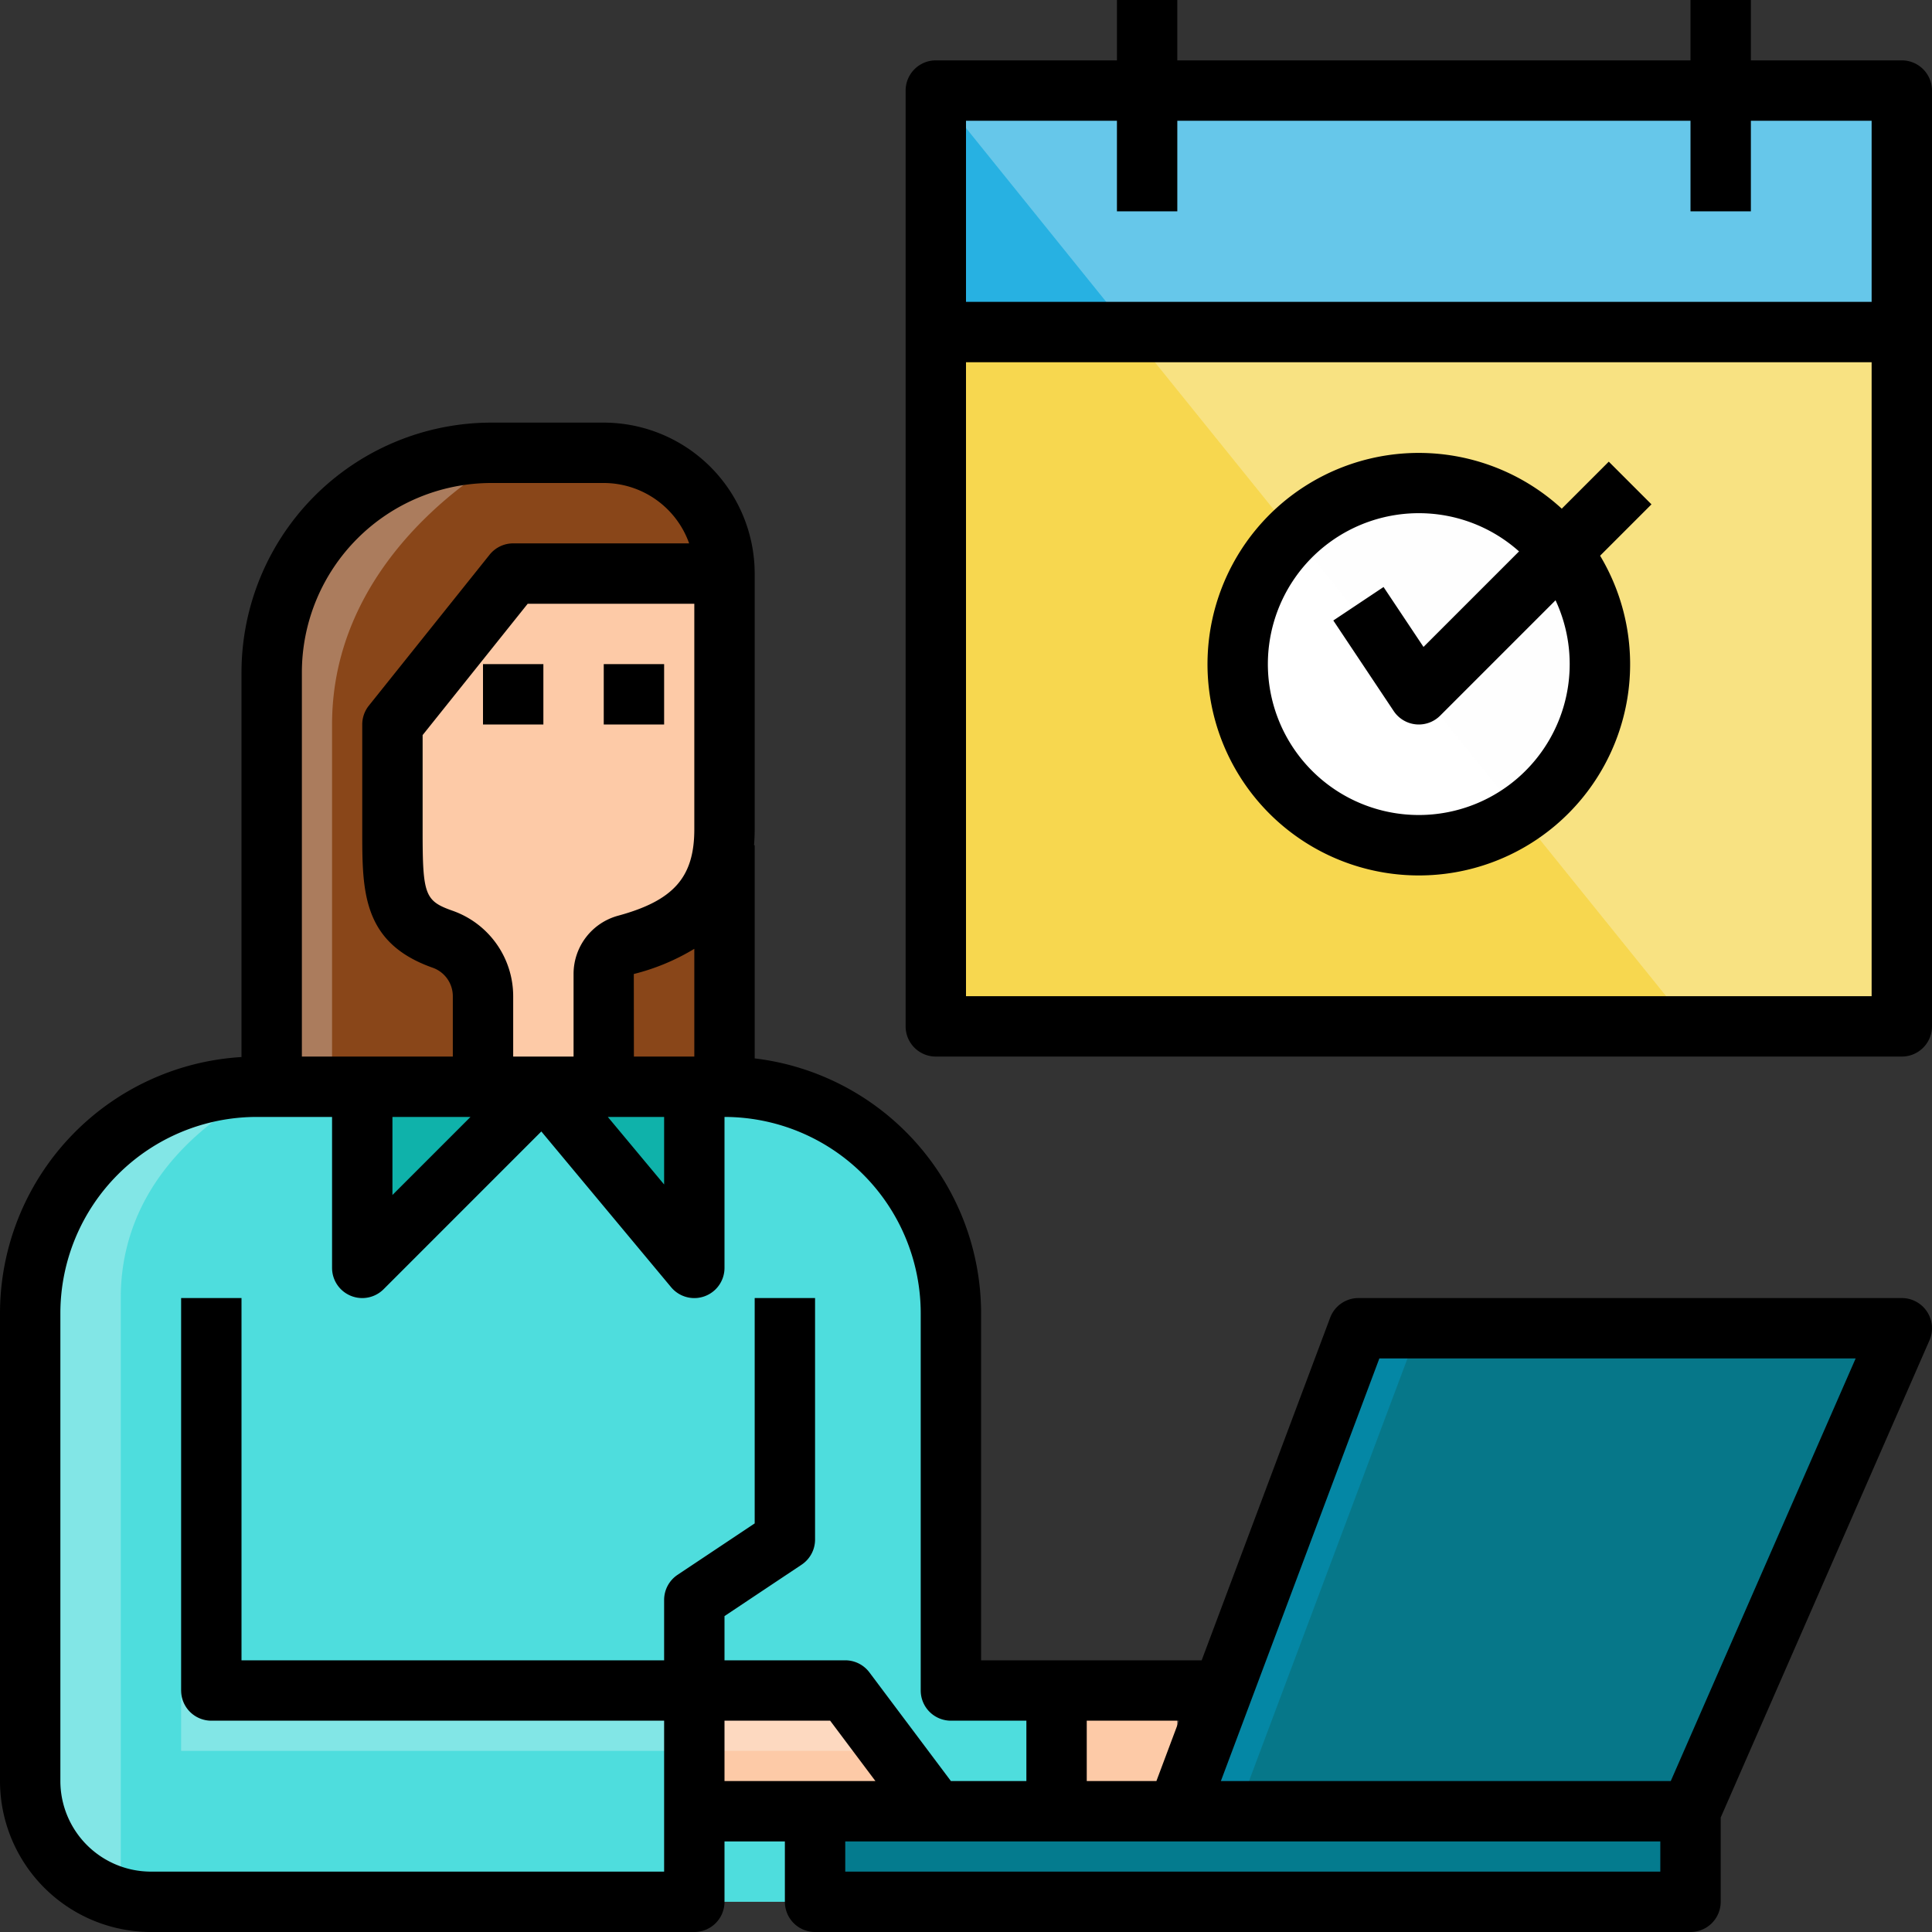 <svg id="Layer_3" height="512" viewBox="0 0 512 512" width="512" xmlns="http://www.w3.org/2000/svg" data-name="Layer 3"><rect x="0" y="0" width="512" height="512" fill="#333333" stroke="none"/><path d="m256 448v-100c0-33.137-30.863-60-64-60h-124a60 60 0 0 0 -60 60v124a32 32 0 0 0 32 32h240v-56z" fill="#4edddd"/><path d="m280 448h32v56h-32z" fill="#fdcaa7"/><path d="m504 352h-144l-48 128h136z" fill="#0487a5"/><path d="m216 480h232v24h-232z" fill="#047b8e"/><path d="m184 448h40l24 32h-64z" fill="#fdcaa7"/><path d="m96 288v48l48-48 40 48v-48z" fill="#0fb2aa"/><path d="m192 288v-136a32 32 0 0 0 -32-32h-29.822a58.178 58.178 0 0 0 -58.178 58.178v109.822z" fill="#894619"/><path d="m192 152v67.773c0 17.966-9.671 26.16-26.131 30.627a7.979 7.979 0 0 0 -5.869 7.708v29.892h-32v-24a16 16 0 0 0 -10.675-15.083c-13.477-4.75-13.325-13-13.325-29.143v-27.774l32-40z" fill="#fdcaa7"/><path d="m248 480h-64v-32h40z" fill="#fdcaa7"/><path d="m236 464h-188v-16h176z" fill="#fafbfc" opacity=".3"/><path d="m248 24h256v64h-256z" fill="#27b1e2"/><path d="m248 88h256v184h-256z" fill="#f7d74f"/><circle cx="376" cy="176" fill="#fff" r="48"/><path d="m248 24 200 248h56v-248z" fill="#fafbfc" opacity=".3"/><path d="m376 352-48 128h120l56-128z" fill="#067789"/><path d="m8 348v124a32.013 32.013 0 0 0 24 30.992v-158.992c0-40 40-56 40-56h-4a60 60 0 0 0 -60 60z" fill="#fafbfc" opacity=".3"/><path d="m136 120h-5.822a58.178 58.178 0 0 0 -58.178 58.178v109.822h16v-96c0-48 48-72 48-72z" fill="#fafbfc" opacity=".3"/><path d="m40 512h144a8 8 0 0 0 8-8v-16h16v16a8 8 0 0 0 8 8h232a8 8 0 0 0 8-8v-22.326l55.329-126.467a8 8 0 0 0 -7.329-11.207h-144a8 8 0 0 0 -7.49 5.191l-34.053 90.809h-58.457v-92a68.088 68.088 0 0 0 -60-67.513v-56.487h-.172c.108-1.357.172-2.759.172-4.227v-67.773a40.046 40.046 0 0 0 -40-40h-29.822a66.253 66.253 0 0 0 -66.178 66.178v101.949a68.08 68.08 0 0 0 -64 67.873v124a40.046 40.046 0 0 0 40 40zm152-56h28l12 16h-40zm248 40h-216v-8h216zm-74.456-136h126.224l-49 112h-119.224zm-59.087 112h-18.457v-16h24.457zm-202.457-176h20.686l-20.686 20.687zm63.965-37.878a58.039 58.039 0 0 0 16.035-6.677v28.555h-16.009zm8.035 37.878v17.9l-14.92-17.9zm8-76.227c0 12.7-5.482 18.905-20.226 22.907a16 16 0 0 0 -11.774 15.427v21.893h-16v-16a24.027 24.027 0 0 0 -16.016-22.628c-7.39-2.6-7.986-4.18-7.984-21.065v-25.5l27.845-34.807h44.155zm-53.822-91.773h29.822a24.042 24.042 0 0 1 22.629 16h-46.629a8 8 0 0 0 -6.247 3l-32 40a8 8 0 0 0 -1.753 5v28.3c0 15.871 0 29.577 18.666 36.157a8 8 0 0 1 5.334 7.543v16h-40v-101.822a50.235 50.235 0 0 1 50.178-50.178zm-114.178 220a52.059 52.059 0 0 1 52-52h20v40a8 8 0 0 0 13.657 5.657l41.8-41.806 34.393 41.27a8 8 0 0 0 14.15-5.121v-40a52.059 52.059 0 0 1 52 52v100a8 8 0 0 0 8 8h20v16h-20l-21.6-28.8a8 8 0 0 0 -6.4-3.2h-32v-11.719l20.438-13.625a8 8 0 0 0 3.562-6.656v-64h-16v59.719l-20.437 13.625a8 8 0 0 0 -3.563 6.656v16h-112v-96h-16v104a8 8 0 0 0 8 8h120v40h-136a24.027 24.027 0 0 1 -24-24z"/><path d="m128 176h16v16h-16z"/><path d="m160 176h16v16h-16z"/><path d="m504 16h-40v-16h-16v16h-136v-16h-16v16h-48a8 8 0 0 0 -8 8v248a8 8 0 0 0 8 8h256a8 8 0 0 0 8-8v-248a8 8 0 0 0 -8-8zm-8 248h-240v-168h240zm-240-184v-48h40v24h16v-24h136v24h16v-24h32v48z"/><path d="m376 232a55.97 55.97 0 0 0 48.045-84.731l13.612-13.612-11.314-11.314-12.46 12.46a55.986 55.986 0 1 0 -37.883 97.197zm0-96a39.83 39.83 0 0 1 26.56 10.126l-25.317 25.317-10.587-15.881-13.312 8.875 16 24a8 8 0 0 0 5.868 3.523q.4.04.789.039a8 8 0 0 0 5.656-2.343l30.576-30.576a39.993 39.993 0 1 1 -36.233-23.08z"/></svg>